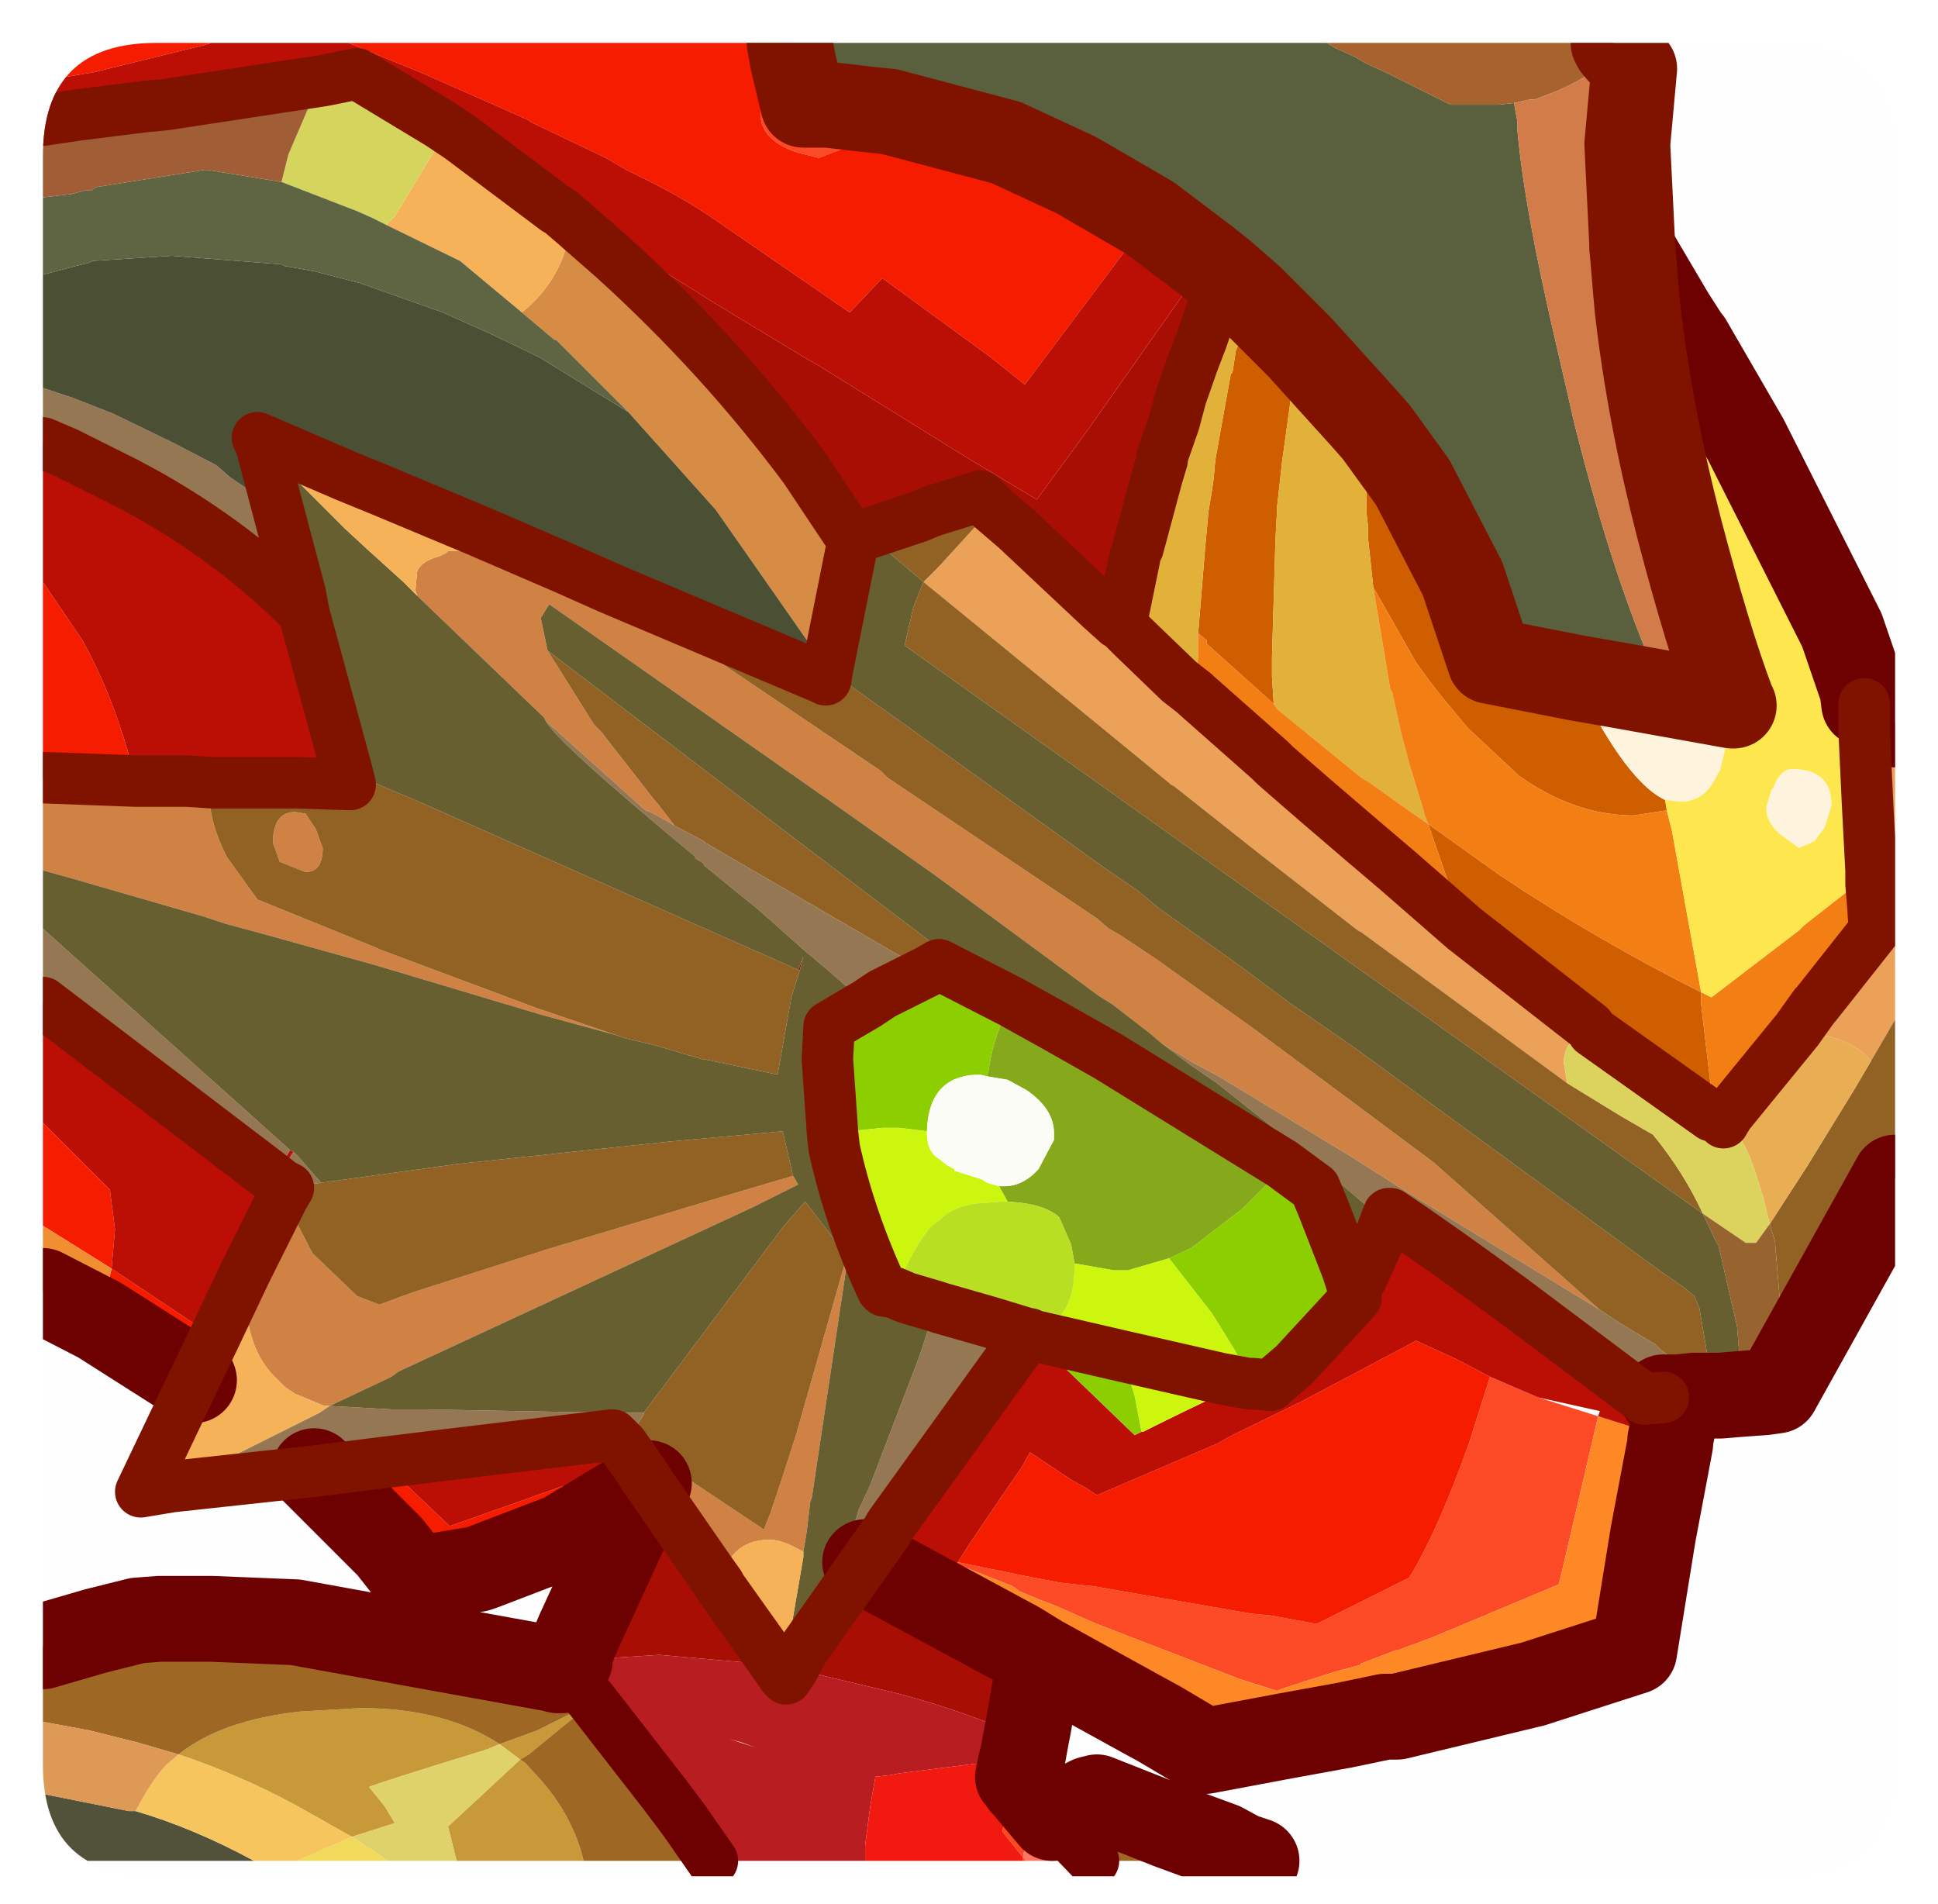 <?xml version="1.0" encoding="UTF-8" standalone="no"?>
<svg xmlns:ffdec="https://www.free-decompiler.com/flash" xmlns:xlink="http://www.w3.org/1999/xlink" ffdec:objectType="frame" height="55.45px" width="56.45px" xmlns="http://www.w3.org/2000/svg">
  <g transform="matrix(1.0, 0.0, 0.0, 1.0, 1.25, 1.25)">
    <clipPath id="clipPath0" transform="matrix(1.0, 0.0, 0.0, 1.0, 0.0, 0.0)">
      <path d="M50.5 0.0 Q53.95 0.0 53.95 3.3 L53.95 50.15 Q53.95 53.4 50.5 53.4 L3.3 53.4 Q0.0 53.4 0.0 50.15 L0.0 3.3 Q0.0 0.0 3.3 0.0 L50.5 0.0" fill="#000000" fill-rule="evenodd" stroke="none"/>
    </clipPath>
    <g clip-path="url(#clipPath0)">
      <use ffdec:characterId="923" height="55.45" transform="matrix(1.0, 0.0, 0.0, 1.0, -1.25, -1.25)" width="56.45" xlink:href="#shape1"/>
    </g>
    <use ffdec:characterId="924" height="53.4" transform="matrix(1.0, 0.0, 0.0, 1.0, 0.0, 0.0)" width="53.95" xlink:href="#shape2"/>
  </g>
  <defs>
    <g id="shape1" transform="matrix(1.0, 0.0, 0.0, 1.0, 1.25, 1.25)">
      <path d="M29.05 47.05 L28.7 49.05 28.65 49.3 27.6 48.95 Q26.3 48.45 25.0 48.1 L24.8 48.05 21.85 47.35 22.15 46.8 23.95 44.25 25.9 45.3 28.4 46.65 29.05 47.05 M15.5 47.05 L15.35 46.9 15.6 46.3 17.55 42.05 17.65 41.95 19.45 44.55 19.7 44.9 19.75 45.0 21.35 47.25 17.95 46.95 15.6 47.1 15.55 47.05 15.5 47.05 M31.4 16.95 L31.3 16.9 30.8 16.45 28.35 14.15 27.65 13.55 27.3 13.2 25.85 13.65 25.5 13.8 24.0 14.3 23.6 14.5 22.7 13.15 22.2 12.4 Q19.75 9.1 16.6 6.25 L15.4 5.2 15.05 4.9 15.85 5.35 16.95 5.95 17.25 6.15 18.4 6.85 19.6 7.6 22.25 9.2 22.6 9.4 25.5 11.2 26.95 12.1 28.95 13.3 30.45 11.25 33.9 6.35 34.4 6.75 33.75 8.65 33.5 9.3 33.15 10.3 32.95 11.05 32.6 12.05 32.6 12.15 32.45 12.65 31.9 14.7 31.8 15.0 31.4 16.95 M12.65 14.2 L12.5 14.8 9.9 13.05 12.65 14.2 M22.85 18.25 L22.8 18.55 22.7 18.5 22.85 18.25 M24.0 14.3 L23.65 14.45 23.6 14.5 23.65 14.45 24.0 14.3 M22.05 27.0 L22.0 27.0 22.15 26.6 22.05 27.0 M15.7 48.5 L15.45 47.95 15.85 48.4 15.75 48.45 15.7 48.5" fill="#aa0e05" fill-rule="evenodd" stroke="none"/>
      <path d="M28.65 49.3 L28.55 49.85 28.5 50.05 28.45 50.05 28.1 50.0 24.95 50.4 24.7 50.45 24.25 50.5 24.1 51.35 23.95 52.5 23.95 52.95 19.5 52.95 18.7 51.8 18.1 51.0 16.0 48.3 15.3 47.45 15.2 47.4 15.1 47.4 15.2 47.1 15.35 47.1 15.5 47.05 15.55 47.05 15.6 47.1 17.95 46.95 21.35 47.25 21.55 47.55 21.65 47.65 21.85 47.35 24.8 48.05 25.0 48.1 Q26.3 48.45 27.6 48.95 L28.65 49.3 M15.45 47.95 L15.2 47.4 15.3 47.45 16.0 48.3 15.95 48.35 15.85 48.4 15.45 47.95 M20.75 49.65 L20.35 49.5 20.0 49.4 20.3 49.5 20.75 49.65" fill="#b91d21" fill-rule="evenodd" stroke="none"/>
      <path d="M28.55 52.95 L23.95 52.95 23.95 52.5 24.1 51.35 24.25 50.5 24.7 50.45 24.95 50.4 28.1 50.0 28.45 50.05 28.25 50.7 28.1 51.4 28.0 51.8 27.95 52.1 28.15 52.35 28.55 52.85 28.55 52.95" fill="#f31910" fill-rule="evenodd" stroke="none"/>
      <path d="M28.5 50.05 L28.4 50.5 28.6 50.7 28.55 50.7 28.6 50.75 29.4 51.7 29.05 52.0 28.6 52.55 28.55 52.85 28.15 52.35 27.95 52.1 28.0 51.8 28.1 51.4 28.25 50.7 28.45 50.05 28.5 50.05 M28.65 52.95 L28.55 52.95 28.55 52.85 28.65 52.95" fill="#ff471e" fill-rule="evenodd" stroke="none"/>
      <path d="M10.05 52.95 L7.4 52.95 9.0 52.25 10.05 52.95" fill="#f2db5b" fill-rule="evenodd" stroke="none"/>
      <path d="M32.85 51.95 L34.35 52.5 34.9 52.8 35.35 52.95 33.25 52.95 32.55 52.45 32.6 52.3 32.85 51.95 M15.75 52.95 L12.05 52.95 11.8 51.95 13.9 50.0 13.3 49.55 12.95 49.7 Q9.7 50.7 9.5 50.8 L9.95 51.35 10.25 51.85 9.0 52.25 7.4 51.35 Q5.75 50.45 3.95 49.85 5.2 48.85 7.5 48.6 L9.25 48.5 Q11.7 48.5 13.3 49.55 L14.4 49.15 15.7 48.5 15.75 48.45 15.85 48.4 15.95 48.35 15.9 48.45 15.8 48.5 14.15 49.85 13.9 50.0 14.05 50.1 14.55 50.65 Q15.45 51.7 15.75 52.95" fill="#c99a39" fill-rule="evenodd" stroke="none"/>
      <path d="M29.4 51.7 L30.2 51.3 30.5 51.15 32.55 52.45 33.25 52.95 30.6 52.95 29.4 51.7 M19.5 52.95 L15.75 52.95 Q15.45 51.7 14.55 50.65 L14.05 50.1 13.9 50.0 14.15 49.85 15.8 48.5 15.9 48.45 15.95 48.35 16.0 48.3 18.1 51.0 18.7 51.8 19.5 52.95 M0.0 48.9 L0.0 46.7 1.55 46.25 2.75 45.95 3.4 45.9 4.9 45.9 7.35 46.0 14.8 47.35 15.0 47.4 15.1 47.4 15.2 47.4 15.45 47.95 15.7 48.5 14.4 49.15 13.3 49.55 Q11.7 48.5 9.25 48.5 L7.5 48.6 Q5.2 48.85 3.95 49.85 L2.75 49.5 1.35 49.15 0.0 48.9" fill="#a06724" fill-rule="evenodd" stroke="none"/>
      <path d="M6.15 52.95 L0.0 52.95 0.0 51.0 2.5 51.5 2.7 51.5 Q4.4 52.0 6.15 52.95" fill="#52523a" fill-rule="evenodd" stroke="none"/>
      <path d="M30.6 52.95 L28.65 52.95 28.55 52.85 28.6 52.55 29.05 52.0 29.4 51.7 30.6 52.95" fill="#ff7662" fill-rule="evenodd" stroke="none"/>
      <path d="M0.0 24.1 L0.0 21.4 2.7 21.5 4.2 21.5 4.95 21.55 4.85 21.9 Q4.85 22.7 5.35 23.7 L6.25 24.95 9.7 26.35 9.8 26.4 14.35 28.1 16.7 28.9 14.5 28.3 9.65 26.85 6.05 25.85 5.3 25.65 4.7 25.45 0.9 24.35 0.0 24.1 M16.55 15.9 L24.4 21.2 24.45 21.25 24.6 21.4 30.7 25.5 31.05 25.8 31.4 26.0 32.45 26.7 34.55 28.2 35.25 28.7 38.15 30.85 40.5 32.6 45.35 36.9 39.7 33.45 38.05 32.4 37.55 32.1 34.25 30.1 33.5 29.7 32.6 29.15 32.25 28.85 31.15 28.0 30.75 27.75 26.0 24.25 23.1 22.2 14.75 16.35 14.5 16.75 14.7 17.7 16.05 19.85 16.25 20.05 17.85 22.1 17.9 22.15 18.4 22.8 Q17.75 22.4 17.55 22.35 L14.65 19.75 14.6 19.65 10.9 16.1 10.85 15.95 10.9 15.4 Q11.0 15.1 11.55 14.95 L11.75 14.85 11.8 14.8 12.5 14.8 12.65 14.2 15.2 15.3 16.55 15.9 M6.7 23.3 Q6.7 22.4 7.35 22.4 L7.65 22.45 7.95 22.9 8.15 23.45 Q8.15 24.15 7.65 24.15 L6.9 23.85 6.7 23.3 M7.0 33.6 L7.85 35.25 9.15 36.5 9.8 36.75 10.75 36.4 14.65 35.15 20.15 33.5 21.85 33.0 22.0 33.25 20.7 33.9 10.35 38.7 10.15 38.85 Q9.2 39.3 8.35 39.7 L8.2 39.7 7.35 39.35 7.05 39.15 6.8 38.9 Q5.9 38.05 5.9 36.35 L5.9 35.8 6.65 34.3 7.0 33.6 M23.4 35.3 L23.45 35.35 22.4 42.35 22.35 42.5 22.25 43.35 22.15 43.95 Q21.55 43.6 21.2 43.6 L21.15 43.6 21.05 43.6 Q20.25 43.65 19.9 44.35 L19.8 44.75 19.75 45.0 19.7 44.9 19.45 44.55 17.65 41.95 17.25 41.35 16.9 40.85 17.05 40.65 17.8 41.15 18.3 41.5 21.0 43.3 21.2 42.8 21.5 41.9 21.95 40.5 23.4 35.4 23.4 35.3" fill="#d18345" fill-rule="evenodd" stroke="none"/>
      <path d="M42.15 38.85 L43.55 39.45 45.3 40.0 44.25 44.5 44.15 44.9 40.45 46.45 39.5 46.8 39.45 46.8 38.4 47.2 38.35 47.25 37.6 47.45 36.05 47.95 35.95 48.0 34.85 47.65 30.7 46.05 29.45 45.5 29.05 45.35 28.45 45.1 28.25 44.95 26.6 44.3 26.65 44.25 28.6 44.65 29.65 44.85 30.1 44.9 30.6 44.95 35.2 45.75 35.75 45.8 37.1 46.05 39.8 44.7 Q40.65 43.3 41.55 40.75 L42.15 38.85 M21.85 0.55 L22.15 1.8 22.35 1.8 22.85 1.8 24.15 1.95 Q24.0 2.65 23.25 3.1 L22.6 3.35 22.0 3.2 Q20.9 2.85 20.9 2.05 20.9 1.45 21.45 0.9 L21.85 0.55" fill="#fd4a27" fill-rule="evenodd" stroke="none"/>
      <path d="M47.4 40.7 L47.4 40.8 46.9 43.45 46.35 46.85 43.4 47.8 39.45 48.75 39.1 48.75 37.9 49.0 36.25 49.3 33.85 49.75 32.5 48.95 31.95 48.65 29.05 47.05 28.4 46.65 25.9 45.3 26.6 44.3 28.25 44.95 28.45 45.1 29.05 45.35 29.45 45.5 30.7 46.05 34.85 47.65 35.95 48.0 36.05 47.95 37.6 47.45 38.35 47.25 38.4 47.2 39.45 46.8 39.5 46.8 40.45 46.45 44.15 44.9 44.25 44.5 45.3 40.0 47.2 40.6 47.4 40.7" fill="#ff8926" fill-rule="evenodd" stroke="none"/>
      <path d="M17.55 42.05 L15.15 43.5 12.8 44.4 12.65 44.45 10.85 44.75 10.1 43.8 7.9 41.6 9.9 41.35 11.85 43.2 15.1 42.05 17.25 41.35 17.65 41.95 17.55 42.05 M4.4 38.95 L1.65 37.2 2.0 35.7 0.0 34.45 0.0 31.45 1.95 33.4 2.1 34.55 2.0 35.7 5.0 37.7 4.4 38.95 M0.0 21.4 L0.0 15.7 1.15 17.4 Q2.15 19.2 2.7 21.5 L0.0 21.4 M0.0 1.1 L0.0 0.0 4.9 0.0 4.75 0.05 1.5 0.85 0.0 1.1 M8.9 0.0 L21.75 0.0 21.85 0.55 21.45 0.9 Q20.9 1.45 20.9 2.05 20.9 2.85 22.0 3.2 L22.6 3.35 23.25 3.1 Q24.0 2.65 24.15 1.95 L24.65 2.0 28.05 2.9 30.1 3.85 32.25 5.1 32.05 5.35 28.6 9.95 27.6 9.15 25.75 7.8 24.45 6.85 23.5 7.85 19.65 5.2 Q18.65 4.5 17.4 3.9 L17.0 3.7 16.4 3.35 14.2 2.3 14.15 2.25 11.1 0.9 8.9 0.0 M26.65 44.25 L27.0 43.7 28.05 42.15 28.5 41.5 28.75 41.05 29.95 41.85 30.4 42.1 30.7 42.3 34.2 40.8 34.65 40.55 36.7 39.55 40.0 37.8 41.2 38.35 42.15 38.85 41.55 40.75 Q40.65 43.3 39.8 44.7 L37.1 46.05 35.75 45.8 35.2 45.75 30.6 44.95 30.1 44.9 29.65 44.85 28.6 44.65 26.65 44.25 M24.55 43.4 L24.8 43.5 26.4 44.15 26.6 44.3 25.9 45.3 23.95 44.25 24.55 43.4" fill="#f71c00" fill-rule="evenodd" stroke="none"/>
      <path d="M47.65 39.45 L47.4 40.7 47.2 40.6 45.3 40.0 45.35 39.85 43.55 39.45 42.15 38.85 41.2 38.35 40.0 37.8 36.7 39.55 34.65 40.55 34.2 40.8 30.7 42.3 30.4 42.1 29.95 41.85 28.75 41.05 28.5 41.5 28.05 42.15 27.0 43.7 26.65 44.25 26.6 44.3 26.4 44.15 24.8 43.5 24.55 43.4 24.7 43.15 28.7 37.6 28.75 37.6 29.05 37.9 31.8 40.55 32.0 40.45 32.05 40.45 Q34.75 39.1 35.1 39.05 L35.25 39.05 35.75 39.1 36.45 38.5 38.25 36.55 38.0 35.75 38.4 36.0 38.9 34.9 39.1 34.35 38.9 34.9 38.8 34.9 39.1 34.35 39.2 34.1 39.25 34.1 Q40.75 35.1 42.85 36.65 L46.65 39.5 47.2 39.45 47.65 39.45 M0.0 31.45 L0.0 27.95 6.7 33.05 6.95 33.25 7.15 33.35 7.0 33.6 6.65 34.3 5.9 35.8 5.0 37.7 2.0 35.7 2.1 34.55 1.95 33.4 0.0 31.45 M0.0 15.7 L0.0 11.65 0.7 11.95 2.4 12.8 3.05 13.15 Q5.7 14.65 7.6 16.6 L8.85 21.2 8.95 21.6 7.45 21.55 4.95 21.55 4.2 21.5 2.7 21.5 Q2.15 19.2 1.15 17.4 L0.0 15.7 M0.0 2.25 L0.0 1.1 1.5 0.85 4.75 0.05 4.9 0.0 8.9 0.0 11.1 0.9 14.15 2.25 14.2 2.3 16.4 3.35 17.0 3.7 17.4 3.9 Q18.65 4.5 19.65 5.2 L23.5 7.85 24.45 6.85 25.75 7.8 27.6 9.15 28.6 9.95 32.05 5.35 32.25 5.1 33.9 6.35 30.45 11.25 28.95 13.3 26.95 12.1 25.5 11.2 22.6 9.4 22.25 9.2 19.6 7.6 18.4 6.85 17.25 6.15 16.95 5.95 15.85 5.35 15.05 4.9 14.95 4.85 12.15 2.75 11.55 2.35 9.15 0.9 8.15 1.1 3.55 1.8 3.0 1.85 1.8 2.0 1.0 2.1 0.0 2.25 M6.35 11.7 L6.2 11.6 6.25 11.5 6.35 11.7 M7.2 32.25 L7.3 32.3 Q6.95 32.8 6.95 33.2 L6.95 33.25 6.7 33.05 7.2 32.25 M9.9 41.35 L11.95 41.1 16.55 40.55 16.6 40.55 17.05 40.65 16.9 40.85 16.6 40.55 16.9 40.85 17.25 41.35 15.1 42.05 11.85 43.2 9.9 41.35" fill="#bc0f05" fill-rule="evenodd" stroke="none"/>
      <path d="M1.65 37.2 L0.0 36.35 0.0 34.45 2.0 35.7 1.65 37.2" fill="#f28f32" fill-rule="evenodd" stroke="none"/>
      <path d="M47.25 22.05 L47.3 22.35 46.35 22.5 46.2 22.5 Q44.55 22.45 43.0 21.35 L41.5 19.95 40.75 19.05 40.4 18.6 40.0 18.05 38.75 15.85 38.65 14.9 38.6 14.45 38.6 14.1 38.55 13.65 38.55 13.2 38.55 12.15 38.5 11.15 38.5 10.95 38.85 11.35 39.9 12.8 Q39.65 13.1 39.65 13.6 L39.85 14.4 39.9 14.45 40.2 14.8 Q40.75 15.5 41.35 15.6 L42.15 18.0 44.7 18.5 44.7 18.55 45.15 19.5 Q46.3 21.6 47.25 22.05 M48.3 27.65 L48.3 28.0 48.6 30.55 48.6 31.25 45.15 28.8 45.05 28.65 41.4 25.8 40.35 22.75 42.45 24.25 Q45.3 26.15 48.3 27.65 M33.65 17.2 L33.85 14.75 33.95 13.65 34.05 13.05 34.1 12.7 34.15 12.15 34.4 10.75 34.6 9.65 34.65 9.6 34.75 8.95 34.8 8.85 35.2 7.45 35.85 8.1 36.6 8.85 36.55 9.1 36.4 10.05 36.35 10.35 36.15 11.8 36.1 12.15 35.95 13.5 35.95 13.55 35.9 14.5 35.8 17.9 35.8 18.25 35.8 18.45 35.85 19.25 34.4 17.95 33.9 17.5 33.9 17.4 33.65 17.2" fill="#d05e00" fill-rule="evenodd" stroke="none"/>
      <path d="M33.6 19.0 L33.55 18.95 33.1 18.6 31.75 17.3 31.4 16.95 31.8 15.0 31.9 14.7 32.45 12.65 32.6 12.15 32.6 12.05 32.95 11.05 33.15 10.3 33.5 9.3 33.75 8.65 34.4 6.75 35.2 7.45 34.8 8.85 34.75 8.95 34.65 9.6 34.6 9.65 34.4 10.75 34.15 12.15 34.1 12.7 34.05 13.05 33.95 13.65 33.85 14.75 33.65 17.2 33.65 17.3 33.65 17.8 33.6 18.75 33.6 19.0 M36.6 8.85 L38.5 10.95 38.5 11.15 38.55 12.15 38.55 13.2 38.55 13.65 38.6 14.1 38.6 14.45 38.65 14.9 38.75 15.85 39.25 18.85 39.3 18.9 39.55 20.05 39.8 21.0 40.2 22.3 40.25 22.5 40.35 22.75 40.2 22.65 39.35 22.05 38.65 21.55 38.4 21.4 35.95 19.4 35.85 19.25 35.8 18.45 35.8 18.25 35.8 17.9 35.9 14.5 35.95 13.55 35.95 13.5 36.1 12.15 36.15 11.8 36.35 10.35 36.4 10.05 36.55 9.1 36.6 8.85" fill="#e3b239" fill-rule="evenodd" stroke="none"/>
      <path d="M46.45 7.75 L46.55 7.9 46.95 8.75 47.2 9.15 48.55 12.95 49.1 15.8 49.2 17.35 49.25 18.4 49.2 19.2 Q48.5 17.35 47.65 14.1 46.8 10.8 46.45 7.75 M49.2 19.3 L49.15 19.6 49.15 19.95 48.85 21.2 48.8 21.25 Q48.45 22.1 47.7 22.1 L47.25 22.05 Q46.3 21.6 45.15 19.5 L44.7 18.55 44.7 18.5 45.85 18.7 47.25 18.95 49.2 19.3 M50.6 23.05 Q50.2 22.7 50.2 22.3 L50.2 22.25 50.35 21.75 50.4 21.7 Q50.6 21.15 50.95 21.15 52.1 21.15 52.1 22.2 L51.9 22.85 51.6 23.25 51.15 23.45 50.6 23.05" fill="#fff5de" fill-rule="evenodd" stroke="none"/>
      <path d="M47.3 22.35 L47.45 22.95 47.55 23.5 48.3 27.65 48.6 27.8 51.15 25.85 51.3 25.7 52.45 24.8 53.05 24.3 53.25 24.1 53.25 24.5 53.3 25.1 53.35 25.85 51.65 28.0 51.6 28.05 51.1 28.75 49.1 31.2 48.95 31.45 Q48.8 31.3 48.6 31.25 L48.6 30.55 48.3 28.0 48.3 27.65 Q45.3 26.15 42.45 24.25 L40.35 22.75 40.25 22.5 40.2 22.3 39.8 21.0 39.55 20.05 39.3 18.9 39.25 18.85 38.75 15.85 40.0 18.05 40.4 18.6 40.75 19.05 41.5 19.95 43.0 21.35 Q44.55 22.45 46.2 22.5 L46.35 22.5 47.3 22.35 M41.4 25.8 L39.45 24.1 38.45 23.25 37.05 22.05 35.9 21.05 35.75 20.9 33.6 19.0 33.6 18.75 33.65 17.8 33.65 17.3 33.65 17.2 33.9 17.4 33.9 17.5 34.4 17.95 35.85 19.25 35.95 19.4 38.4 21.4 38.65 21.55 39.35 22.05 40.2 22.65 40.35 22.75 41.4 25.8 M39.9 12.8 L41.35 15.6 Q40.75 15.5 40.2 14.8 L39.9 14.45 39.85 14.4 39.65 13.6 Q39.65 13.1 39.9 12.8" fill="#f37e14" fill-rule="evenodd" stroke="none"/>
      <path d="M46.3 6.0 L47.45 7.95 47.9 8.65 47.95 8.7 49.6 11.55 52.4 17.1 53.0 18.85 53.05 19.25 53.05 19.6 53.05 20.05 53.15 22.2 53.25 24.1 53.05 24.3 52.45 24.8 51.3 25.7 51.15 25.85 48.6 27.8 48.3 27.65 47.55 23.5 47.45 22.95 47.3 22.35 47.25 22.05 47.7 22.1 Q48.45 22.1 48.8 21.25 L48.85 21.2 49.15 19.95 49.15 19.6 49.2 19.3 49.25 19.3 49.2 19.2 49.25 18.4 49.2 17.35 49.1 15.8 48.55 12.95 47.2 9.15 46.95 8.75 46.55 7.9 46.45 7.75 46.4 7.2 46.3 6.0 M50.6 23.05 L51.15 23.45 51.6 23.25 51.9 22.85 52.1 22.2 Q52.1 21.15 50.95 21.15 50.6 21.15 50.4 21.7 L50.35 21.75 50.2 22.25 50.2 22.3 Q50.2 22.7 50.6 23.05" fill="#ffe74e" fill-rule="evenodd" stroke="none"/>
      <path d="M53.05 19.25 L53.1 18.75 53.6 19.35 53.95 19.85 53.95 28.45 53.25 29.65 Q52.8 29.1 51.85 28.9 L51.1 28.75 51.6 28.05 51.65 28.0 53.35 25.85 53.3 25.1 53.25 24.5 53.25 24.1 53.15 22.2 53.05 20.05 53.05 19.6 53.05 19.25 M41.4 25.8 L45.05 28.65 44.65 28.95 Q44.3 29.25 44.3 29.7 L44.4 30.3 43.65 29.75 38.4 25.9 38.3 25.85 35.35 23.55 32.95 21.65 32.85 21.6 32.8 21.55 30.85 19.95 25.65 15.7 26.1 15.25 27.65 13.55 28.35 14.15 30.8 16.45 31.3 16.9 31.4 16.95 31.75 17.3 33.1 18.6 33.55 18.95 33.6 19.0 35.75 20.9 35.9 21.05 37.05 22.05 38.45 23.25 39.45 24.1 41.4 25.8" fill="#eca257" fill-rule="evenodd" stroke="none"/>
      <path d="M53.95 28.45 L53.95 33.05 50.5 39.25 50.2 39.2 Q50.6 37.9 50.6 36.7 L50.45 34.9 50.3 34.4 51.4 32.7 52.75 30.5 53.25 29.65 53.95 28.45 M27.65 13.55 L26.1 15.25 25.65 15.7 30.85 19.95 32.8 21.55 32.85 21.6 32.95 21.65 35.35 23.55 38.3 25.85 38.4 25.9 43.65 29.75 44.4 30.3 45.95 31.25 46.9 31.8 Q47.8 32.9 48.35 34.1 L25.1 17.55 25.35 16.45 25.65 15.7 24.0 14.3 25.5 13.8 25.85 13.65 27.3 13.2 27.65 13.55 M45.35 36.9 L40.5 32.6 38.15 30.85 35.25 28.7 34.55 28.2 32.45 26.7 31.4 26.0 31.05 25.8 30.7 25.5 24.6 21.4 24.45 21.25 24.4 21.2 16.55 15.9 22.7 18.5 22.8 18.55 22.85 18.25 24.75 19.6 30.95 24.05 31.9 24.7 32.5 25.2 34.75 26.8 36.3 27.95 38.25 29.3 47.15 35.8 47.8 36.25 48.1 36.5 48.25 36.85 48.65 39.2 47.85 38.6 47.1 38.05 46.95 37.9 45.95 37.3 45.35 36.9 M18.4 22.8 L17.9 22.15 17.85 22.1 16.25 20.05 16.05 19.85 14.7 17.7 16.8 19.3 28.05 27.85 26.1 26.85 25.75 27.05 19.3 23.3 19.25 23.25 18.4 22.8 M4.95 21.55 L7.45 21.55 8.95 21.6 8.85 21.2 10.0 21.7 10.95 22.1 22.0 27.0 22.05 27.0 21.8 27.8 21.4 30.05 19.25 29.6 19.2 29.6 17.85 29.2 17.0 29.0 16.7 28.9 14.35 28.1 9.8 26.4 9.7 26.35 6.25 24.95 5.35 23.7 Q4.85 22.7 4.85 21.9 L4.95 21.55 M6.7 23.3 L6.9 23.85 7.65 24.15 Q8.15 24.15 8.15 23.45 L7.95 22.9 7.65 22.45 7.35 22.4 Q6.7 22.4 6.7 23.3 M21.85 33.0 L20.15 33.5 14.65 35.15 10.75 36.4 9.8 36.75 9.15 36.5 7.85 35.25 7.0 33.6 7.15 33.35 7.75 33.25 8.1 33.2 12.1 32.65 18.25 32.0 21.55 31.7 21.85 33.0 M17.5 39.9 L21.55 34.5 22.2 33.75 23.4 35.3 23.4 35.4 21.95 40.5 21.5 41.9 21.2 42.8 21.0 43.3 18.3 41.5 17.8 41.15 17.05 40.65 17.5 39.95 17.5 39.9" fill="#926224" fill-rule="evenodd" stroke="none"/>
      <path d="M51.1 28.75 L51.85 28.9 Q52.8 29.1 53.25 29.65 L52.75 30.5 51.4 32.7 50.3 34.4 50.1 33.6 49.85 32.8 49.7 32.4 49.1 31.2 51.1 28.75" fill="#eaaf53" fill-rule="evenodd" stroke="none"/>
      <path d="M48.6 31.25 Q48.8 31.3 48.95 31.45 L49.1 31.2 49.7 32.4 49.85 32.8 50.1 33.6 50.3 34.4 49.9 34.95 49.6 34.95 48.35 34.1 Q47.8 32.9 46.9 31.8 L45.95 31.25 44.4 30.3 44.3 29.7 Q44.3 29.25 44.65 28.95 L45.05 28.65 45.15 28.8 48.6 31.25" fill="#ddd45f" fill-rule="evenodd" stroke="none"/>
      <path d="M50.15 39.3 L49.45 39.35 49.45 38.7 49.35 37.4 48.8 35.0 48.75 34.95 48.35 34.1 49.6 34.95 49.9 34.95 50.3 34.4 50.45 34.9 50.6 36.7 Q50.6 37.9 50.2 39.2 L50.15 39.3" fill="#98632f" fill-rule="evenodd" stroke="none"/>
      <path d="M48.65 39.4 L48.1 39.4 47.65 39.45 47.2 39.45 46.65 39.5 42.85 36.65 Q40.75 35.1 39.25 34.1 L39.2 34.1 39.1 34.35 39.05 34.3 37.95 33.35 37.15 32.7 37.1 32.6 34.2 30.3 33.4 29.75 32.6 29.15 33.5 29.7 34.25 30.1 37.55 32.1 38.05 32.4 39.7 33.45 45.35 36.9 45.95 37.3 46.95 37.9 47.1 38.05 47.85 38.6 48.65 39.2 48.65 39.4 M7.9 41.6 L3.75 42.05 6.65 40.6 8.05 39.9 8.35 39.7 10.15 39.8 11.05 39.8 16.55 39.9 16.65 39.9 17.5 39.9 17.5 39.95 17.05 40.65 16.6 40.55 16.55 40.55 11.95 41.1 9.9 41.35 7.9 41.6 M0.0 27.95 L0.0 25.8 7.2 32.25 6.7 33.05 0.0 27.95 M0.0 11.65 L0.0 10.05 0.9 10.35 2.05 10.8 3.8 11.65 5.05 12.3 5.45 12.65 6.85 13.6 7.5 16.05 7.6 16.6 Q5.7 14.65 3.05 13.15 L2.4 12.8 0.7 11.95 0.0 11.65 M14.65 19.75 L17.55 22.35 Q17.75 22.4 18.4 22.8 L19.25 23.25 19.3 23.3 25.75 27.05 24.45 27.7 24.0 28.0 22.8 26.95 22.2 26.45 20.85 25.25 19.25 23.95 19.25 23.9 19.0 23.75 19.0 23.7 Q14.95 20.35 14.65 19.75 M8.1 33.2 L7.75 33.25 7.15 33.35 6.95 33.25 6.95 33.2 Q6.95 32.8 7.3 32.3 L7.45 32.45 8.1 33.2 M22.15 46.8 L23.1 44.35 23.3 43.9 23.7 42.95 23.75 42.75 24.1 42.0 25.55 38.2 26.0 36.8 26.15 36.85 27.55 37.25 28.7 37.6 24.7 43.15 24.55 43.4 23.95 44.25 22.15 46.8 M38.9 34.9 L38.4 36.0 38.0 35.75 37.3 33.95 37.9 34.3 38.8 34.9 38.9 34.9" fill="#967754" fill-rule="evenodd" stroke="none"/>
      <path d="M49.45 39.35 L48.85 39.4 48.65 39.2 48.25 36.85 48.1 36.5 47.8 36.25 47.15 35.8 38.25 29.3 36.3 27.95 34.75 26.8 32.5 25.2 31.9 24.7 30.95 24.05 24.75 19.6 22.85 18.25 23.25 16.25 23.6 14.5 24.0 14.3 25.65 15.7 25.35 16.45 25.1 17.55 48.35 34.1 48.75 34.95 48.8 35.0 49.35 37.4 49.45 38.7 49.45 39.35 M0.0 25.8 L0.0 24.1 0.9 24.35 4.7 25.45 5.3 25.65 6.05 25.85 9.65 26.85 14.5 28.3 16.7 28.9 17.0 29.0 17.85 29.2 19.2 29.6 19.25 29.6 21.4 30.05 21.8 27.8 22.05 27.0 22.15 26.6 22.0 27.0 10.95 22.1 10.0 21.7 8.85 21.2 7.6 16.6 7.5 16.05 6.85 13.6 6.35 11.7 8.8 14.15 9.45 14.75 10.5 15.7 10.9 16.1 14.6 19.65 14.65 19.75 Q14.95 20.35 19.0 23.7 L19.0 23.75 19.25 23.9 19.25 23.95 20.85 25.25 22.2 26.45 22.8 26.95 24.0 28.0 Q23.4 28.35 22.9 28.65 L22.85 29.6 23.0 31.75 23.05 32.2 Q23.5 34.25 24.45 36.3 L24.5 36.35 24.8 36.4 25.15 36.55 26.0 36.8 25.55 38.2 24.1 42.0 23.75 42.75 23.7 42.95 23.3 43.9 23.1 44.35 22.15 46.8 21.85 47.35 21.65 47.65 21.55 47.55 21.6 47.3 22.15 44.1 22.15 43.95 22.25 43.35 22.35 42.5 22.4 42.35 23.45 35.35 23.4 35.3 22.2 33.75 21.55 34.5 17.5 39.9 16.65 39.9 16.55 39.9 11.05 39.8 10.15 39.8 8.35 39.7 Q9.2 39.3 10.15 38.85 L10.35 38.7 20.7 33.9 22.0 33.25 21.85 33.0 21.55 31.7 18.25 32.0 12.1 32.65 8.1 33.2 7.45 32.45 7.3 32.3 7.2 32.25 0.0 25.8 M14.7 17.7 L14.5 16.75 14.75 16.35 23.1 22.2 26.0 24.25 30.75 27.75 31.15 28.0 32.25 28.85 32.6 29.15 33.4 29.75 34.2 30.3 37.1 32.6 37.15 32.7 37.95 33.35 39.05 34.3 39.1 34.35 38.8 34.9 37.9 34.3 37.3 33.95 37.05 33.35 36.1 32.65 31.0 29.5 29.5 28.65 28.15 27.9 28.05 27.85 16.8 19.3 14.7 17.7" fill="#685f31" fill-rule="evenodd" stroke="none"/>
      <path d="M23.6 14.5 L23.25 16.25 22.85 18.25 19.6 13.6 17.05 10.75 15.3 9.0 14.95 8.65 14.9 8.65 13.95 7.85 Q15.2 6.85 15.4 5.2 L16.6 6.25 Q19.75 9.1 22.2 12.4 L22.7 13.15 23.6 14.5" fill="#d78d44" fill-rule="evenodd" stroke="none"/>
      <path d="M0.0 10.05 L0.0 6.75 0.95 6.5 1.35 6.4 1.45 6.35 3.75 6.2 6.95 6.45 7.05 6.5 7.9 6.65 9.25 7.0 11.65 7.85 13.1 8.5 14.45 9.15 17.05 10.75 19.6 13.6 22.85 18.25 22.7 18.5 16.55 15.9 15.2 15.3 12.65 14.2 9.9 13.05 8.8 12.6 6.25 11.5 6.2 11.6 6.35 11.7 6.85 13.6 5.45 12.65 5.05 12.3 3.8 11.65 2.05 10.8 0.9 10.35 0.0 10.05" fill="#4b4f34" fill-rule="evenodd" stroke="none"/>
      <path d="M3.75 42.05 L2.85 42.2 4.4 38.95 5.0 37.7 5.9 35.8 5.9 36.35 Q5.9 38.05 6.8 38.9 L7.05 39.15 7.35 39.35 8.2 39.7 8.35 39.7 8.05 39.9 6.65 40.6 3.75 42.05 M12.5 14.8 L11.8 14.8 11.75 14.85 11.55 14.95 Q11.0 15.1 10.9 15.4 L10.85 15.95 10.9 16.1 10.5 15.7 9.45 14.75 8.8 14.15 6.35 11.7 6.25 11.5 8.8 12.6 9.9 13.05 12.5 14.8 M15.05 4.9 L15.4 5.2 Q15.2 6.85 13.95 7.85 L12.15 6.35 10.0 5.3 10.1 5.2 10.25 5.05 11.4 3.15 11.55 2.35 12.15 2.75 14.95 4.85 15.05 4.9 M22.15 43.95 L22.15 44.1 21.6 47.3 21.55 47.55 21.35 47.25 19.75 45.0 19.8 44.75 19.9 44.35 Q20.25 43.65 21.05 43.6 L21.15 43.6 21.2 43.6 Q21.55 43.6 22.15 43.95" fill="#f6b358" fill-rule="evenodd" stroke="none"/>
      <path d="M11.55 2.35 L11.4 3.15 10.25 5.05 10.1 5.2 10.0 5.3 9.6 5.1 9.15 4.9 6.95 4.05 7.15 3.25 7.75 1.85 8.15 1.1 9.15 0.9 11.55 2.35" fill="#d6d65e" fill-rule="evenodd" stroke="none"/>
      <path d="M0.0 6.75 L0.0 4.5 0.85 4.4 1.2 4.3 1.4 4.3 1.55 4.2 4.7 3.7 4.8 3.7 6.95 4.05 9.15 4.9 9.6 5.1 10.0 5.3 12.15 6.35 13.95 7.85 14.9 8.65 14.95 8.65 15.3 9.0 17.05 10.75 14.45 9.15 13.1 8.5 11.65 7.85 9.25 7.0 7.9 6.65 7.05 6.5 6.95 6.45 3.75 6.2 1.45 6.35 1.35 6.4 0.95 6.5 0.0 6.75" fill="#5f6543" fill-rule="evenodd" stroke="none"/>
      <path d="M0.0 4.5 L0.0 2.25 1.0 2.1 1.8 2.0 3.0 1.85 3.55 1.8 8.15 1.1 7.75 1.85 7.15 3.25 6.95 4.05 4.8 3.7 4.7 3.7 1.55 4.2 1.4 4.3 1.2 4.3 0.85 4.4 0.0 4.5" fill="#a15d36" fill-rule="evenodd" stroke="none"/>
      <path d="M36.1 32.65 L35.6 33.3 35.0 33.9 34.95 33.95 33.45 35.1 32.8 35.4 31.6 35.75 31.2 35.75 30.05 35.55 29.95 35.0 29.6 34.2 Q29.15 33.8 28.1 33.75 L27.85 33.3 28.0 33.3 Q28.55 33.3 29.0 32.8 L29.45 31.95 29.45 31.85 29.45 31.75 Q29.45 31.05 28.65 30.5 L28.1 30.2 27.5 30.1 27.55 29.9 Q27.65 29.15 28.0 28.35 L28.15 27.95 28.15 27.9 29.5 28.65 31.0 29.5 36.1 32.65" fill="#87aa1c" fill-rule="evenodd" stroke="none"/>
      <path d="M7.4 52.95 L6.15 52.95 Q4.4 52.0 2.7 51.5 3.2 50.55 3.6 50.15 L3.95 49.85 Q5.75 50.45 7.4 51.35 L9.0 52.25 7.4 52.95" fill="#f7c65d" fill-rule="evenodd" stroke="none"/>
      <path d="M0.0 51.0 L0.0 48.9 1.35 49.15 2.75 49.5 3.95 49.85 3.6 50.15 Q3.2 50.55 2.7 51.5 L2.5 51.5 0.0 51.0" fill="#e09a56" fill-rule="evenodd" stroke="none"/>
      <path d="M12.05 52.95 L10.05 52.95 9.0 52.25 10.25 51.85 9.95 51.35 9.5 50.8 Q9.7 50.7 12.95 49.7 L13.3 49.55 13.9 50.0 11.8 51.95 12.05 52.95" fill="#e1d36a" fill-rule="evenodd" stroke="none"/>
      <path d="M37.4 0.0 L37.65 0.15 38.2 0.4 38.55 0.6 39.2 0.9 39.3 0.95 41.0 1.8 42.4 1.8 42.85 1.75 42.95 2.3 42.95 2.55 Q43.15 4.8 44.05 8.65 L44.6 11.05 Q45.85 16.05 47.25 18.95 L45.85 18.7 44.7 18.5 42.15 18.0 41.35 15.6 39.9 12.8 38.85 11.35 38.5 10.95 36.6 8.85 35.85 8.1 35.2 7.45 34.4 6.75 33.9 6.35 32.25 5.1 30.1 3.85 28.05 2.9 24.65 2.0 24.15 1.95 22.85 1.8 22.35 1.8 22.15 1.8 21.85 0.55 21.75 0.0 37.4 0.0" fill="#5a603e" fill-rule="evenodd" stroke="none"/>
      <path d="M45.75 0.0 L45.8 0.1 Q45.4 0.85 44.1 1.4 L43.45 1.65 43.3 1.65 42.85 1.75 42.4 1.8 41.0 1.8 39.3 0.95 39.2 0.9 38.55 0.6 38.2 0.4 37.65 0.15 37.4 0.0 45.75 0.0" fill="#a8622e" fill-rule="evenodd" stroke="none"/>
      <path d="M42.85 1.75 L43.3 1.65 43.45 1.65 44.1 1.4 Q45.4 0.85 45.8 0.1 L46.35 0.75 46.15 2.95 46.3 6.0 46.4 7.2 46.45 7.75 Q46.8 10.8 47.65 14.1 48.5 17.35 49.2 19.2 L49.25 19.3 49.2 19.3 47.25 18.95 Q45.85 16.05 44.6 11.05 L44.05 8.65 Q43.15 4.8 42.95 2.55 L42.95 2.3 42.85 1.75" fill="#d27c49" fill-rule="evenodd" stroke="none"/>
      <path d="M25.75 27.05 L26.1 26.85 28.05 27.85 28.15 27.9 28.15 27.95 28.0 28.35 Q27.65 29.15 27.55 29.9 L27.5 30.1 27.3 30.05 Q25.8 30.05 25.75 31.7 L24.95 31.6 24.45 31.6 23.0 31.75 22.85 29.6 22.9 28.65 Q23.4 28.35 24.0 28.0 L24.45 27.7 25.75 27.05 M38.0 35.75 L38.25 36.55 36.45 38.5 35.75 39.1 35.25 39.05 34.7 38.05 34.3 37.4 34.05 37.0 32.8 35.4 33.45 35.1 34.95 33.95 35.0 33.9 35.6 33.3 36.1 32.65 37.05 33.35 37.3 33.95 38.0 35.75 M32.0 40.45 L31.8 40.55 29.05 37.9 28.75 37.6 28.85 37.65 31.45 38.25 31.8 39.4 32.0 40.45" fill="#8ecf00" fill-rule="evenodd" stroke="none"/>
      <path d="M24.8 36.4 L24.5 36.35 24.45 36.3 Q23.5 34.25 23.05 32.2 L23.0 31.75 24.45 31.6 24.95 31.6 25.75 31.7 25.75 31.75 Q25.75 32.3 26.1 32.5 L26.35 32.7 26.55 32.8 26.55 32.85 27.35 33.1 27.5 33.2 27.85 33.3 28.1 33.75 27.9 33.75 27.2 33.8 Q26.5 33.9 26.15 34.25 L26.1 34.3 25.95 34.4 25.85 34.5 Q25.45 34.95 25.0 35.95 L24.8 36.4 M35.25 39.05 L35.1 39.05 Q34.75 39.1 32.05 40.45 L32.0 40.45 31.8 39.4 31.45 38.25 28.85 37.65 29.65 37.05 Q30.05 36.6 30.05 35.6 L30.05 35.55 31.2 35.75 31.6 35.75 32.8 35.4 34.05 37.0 34.3 37.4 34.7 38.05 35.25 39.05 M35.1 39.05 L34.3 38.9 31.45 38.25 34.3 38.9 35.1 39.05" fill="#cdf70d" fill-rule="evenodd" stroke="none"/>
      <path d="M27.5 30.1 L28.1 30.2 28.65 30.5 Q29.45 31.05 29.45 31.75 L29.45 31.85 29.45 31.95 29.0 32.8 Q28.55 33.3 28.0 33.3 L27.85 33.3 27.5 33.2 27.35 33.1 26.55 32.85 26.55 32.8 26.35 32.7 26.1 32.5 Q25.75 32.3 25.75 31.75 L25.75 31.7 Q25.8 30.05 27.3 30.05 L27.5 30.1" fill="#fcfdf7" fill-rule="evenodd" stroke="none"/>
      <path d="M26.0 36.8 L25.15 36.55 24.8 36.4 25.0 35.95 Q25.45 34.95 25.85 34.5 L25.95 34.4 26.1 34.3 26.15 34.25 Q26.5 33.9 27.2 33.8 L27.9 33.75 28.1 33.75 Q29.15 33.8 29.6 34.2 L29.95 35.0 30.05 35.55 30.05 35.6 Q30.05 36.6 29.65 37.05 L28.85 37.65 28.75 37.6 28.7 37.6 27.55 37.25 26.15 36.85 26.0 36.8" fill="#b9e021" fill-rule="evenodd" stroke="none"/>
      <path d="M46.3 6.0 L47.45 7.95 47.9 8.65 47.95 8.7 49.6 11.55 52.4 17.1 53.0 18.85 53.05 19.25 53.1 18.75 53.6 19.35 53.95 19.85 M53.95 33.05 L50.5 39.25 50.15 39.3 49.45 39.35 48.85 39.4 48.65 39.4 48.1 39.4 47.65 39.45 47.4 40.7 47.4 40.8 46.9 43.45 46.35 46.85 43.4 47.8 39.45 48.75 39.1 48.75 37.9 49.0 36.25 49.3 33.85 49.75 32.5 48.95 31.95 48.65 29.05 47.05 28.7 49.05 28.65 49.3 28.55 49.85 28.5 50.05 28.4 50.5 28.6 50.7 M28.55 50.7 L28.6 50.75 29.4 51.7 30.2 51.3 30.5 51.15 30.7 51.1 32.85 51.95 34.35 52.5 34.9 52.8 35.35 52.95 M0.0 46.7 L1.55 46.25 2.75 45.95 3.4 45.9 4.9 45.9 7.35 46.0 14.8 47.35 15.0 47.4 M15.1 47.4 L15.2 47.1 15.35 47.1 M15.35 46.9 L15.6 46.3 17.55 42.05 15.15 43.5 12.8 44.4 12.65 44.45 10.85 44.75 10.1 43.8 7.9 41.6 M4.4 38.95 L1.65 37.2 0.0 36.35 M47.2 39.45 L47.65 39.45 M17.55 42.05 L17.65 41.95 M25.9 45.3 L28.4 46.65 29.05 47.05 M23.95 44.25 L25.9 45.3" fill="none" stroke="#6d0000" stroke-linecap="round" stroke-linejoin="round" stroke-width="2.5"/>
      <path d="M15.0 47.4 L15.1 47.4 15.2 47.4 15.3 47.45 16.0 48.3 18.1 51.0 18.7 51.8 19.5 52.95 M29.4 51.7 L30.6 52.95" fill="none" stroke="#6d0000" stroke-linecap="round" stroke-linejoin="round" stroke-width="1.5"/>
      <path d="M7.9 41.6 L3.75 42.05 2.85 42.2 4.4 38.95 5.0 37.7 5.9 35.8 6.65 34.3 7.0 33.6 7.15 33.35 6.95 33.25 6.7 33.05 0.0 27.95 M53.25 24.1 L53.15 22.2 53.05 20.05 53.05 19.6 53.05 19.25 M53.25 24.1 L53.25 24.5 53.3 25.1 53.35 25.85 51.65 28.0 51.6 28.05 51.1 28.75 49.1 31.2 48.95 31.45 Q48.8 31.3 48.6 31.25 L45.15 28.8 M45.05 28.65 L41.4 25.8 39.45 24.1 38.45 23.25 37.05 22.05 35.9 21.05 35.75 20.9 33.6 19.0 33.55 18.95 33.1 18.6 31.75 17.3 31.4 16.95 31.3 16.9 30.8 16.45 28.35 14.15 27.65 13.55 27.3 13.2 25.85 13.65 25.5 13.8 24.0 14.3 23.65 14.45 23.6 14.5 23.25 16.25 22.85 18.25 22.8 18.55 22.7 18.5 16.55 15.9 15.2 15.3 12.65 14.2 9.9 13.05 8.8 12.6 6.25 11.5 6.35 11.7 6.85 13.6 7.5 16.05 7.6 16.6 Q5.7 14.65 3.05 13.15 L2.4 12.8 0.7 11.95 0.0 11.65 M39.1 34.35 L39.2 34.1 39.25 34.1 Q40.75 35.1 42.85 36.65 L46.65 39.5 47.2 39.45 M34.4 6.75 L33.75 8.65 33.5 9.3 33.15 10.3 32.95 11.05 32.6 12.05 32.6 12.15 32.45 12.65 31.9 14.7 M31.8 15.0 L31.4 16.95 M15.05 4.9 L15.4 5.2 16.6 6.25 Q19.75 9.1 22.2 12.4 L22.7 13.15 23.6 14.5 M11.55 2.35 L12.15 2.75 14.95 4.85 15.05 4.9 M11.55 2.35 L9.15 0.9 8.15 1.1 3.55 1.8 3.0 1.85 1.8 2.0 1.0 2.1 0.0 2.25 M2.7 21.5 L4.2 21.5 4.95 21.55 7.45 21.55 8.95 21.6 8.85 21.2 7.6 16.6 M2.7 21.5 L0.0 21.4 M25.75 27.05 L26.1 26.85 28.05 27.85 28.15 27.9 29.5 28.65 31.0 29.5 36.1 32.65 37.05 33.35 37.3 33.95 38.0 35.75 38.25 36.55 36.45 38.5 35.75 39.1 35.25 39.05 35.1 39.05 34.3 38.9 31.45 38.25 28.85 37.65 28.75 37.6 28.7 37.6 24.7 43.15 24.55 43.4 23.95 44.25 22.15 46.8 21.85 47.35 21.65 47.65 21.55 47.55 21.35 47.25 19.75 45.0 19.7 44.9 19.45 44.55 17.65 41.95 17.25 41.35 16.9 40.85 16.6 40.55 16.55 40.55 11.95 41.1 9.9 41.35 7.9 41.6 M26.0 36.8 L25.15 36.55 24.8 36.4 24.5 36.35 24.45 36.3 Q23.5 34.25 23.05 32.2 L23.0 31.75 22.85 29.6 22.9 28.65 Q23.4 28.35 24.0 28.0 L24.45 27.7 25.75 27.05 M39.1 34.35 L38.9 34.9 38.4 36.0 38.0 35.75 M26.0 36.8 L26.15 36.85 27.55 37.25 28.7 37.6" fill="none" stroke="#811300" stroke-linecap="round" stroke-linejoin="round" stroke-width="1.5"/>
      <path d="M45.8 0.1 L45.75 0.0 M45.8 0.1 L46.35 0.75 46.15 2.95 46.3 6.0 46.4 7.2 46.45 7.75 Q46.8 10.8 47.65 14.1 48.5 17.35 49.2 19.2 L49.25 19.3 49.2 19.3 47.25 18.95 45.85 18.7 44.7 18.5 42.15 18.0 41.35 15.6 39.9 12.8 38.85 11.35 38.5 10.95 36.6 8.85 35.85 8.1 35.2 7.45 34.4 6.75 33.9 6.35 32.25 5.1 30.1 3.85 28.05 2.9 24.65 2.0 24.15 1.95 22.85 1.8 22.35 1.8 22.15 1.8 21.85 0.55 21.75 0.0" fill="none" stroke="#811300" stroke-linecap="round" stroke-linejoin="round" stroke-width="2.5"/>
    </g>
    <g id="shape2" transform="matrix(1.0, 0.0, 0.0, 1.0, 0.0, 0.0)">
      <path d="M50.5 0.0 Q53.95 0.0 53.95 3.3 L53.95 50.15 Q53.95 53.4 50.5 53.4 L3.3 53.4 Q0.0 53.4 0.0 50.15 L0.0 3.3 Q0.0 0.0 3.3 0.0 L50.5 0.0" fill="#000000" fill-opacity="0.004" fill-rule="evenodd" stroke="none"/>
    </g>
  </defs>
</svg>
